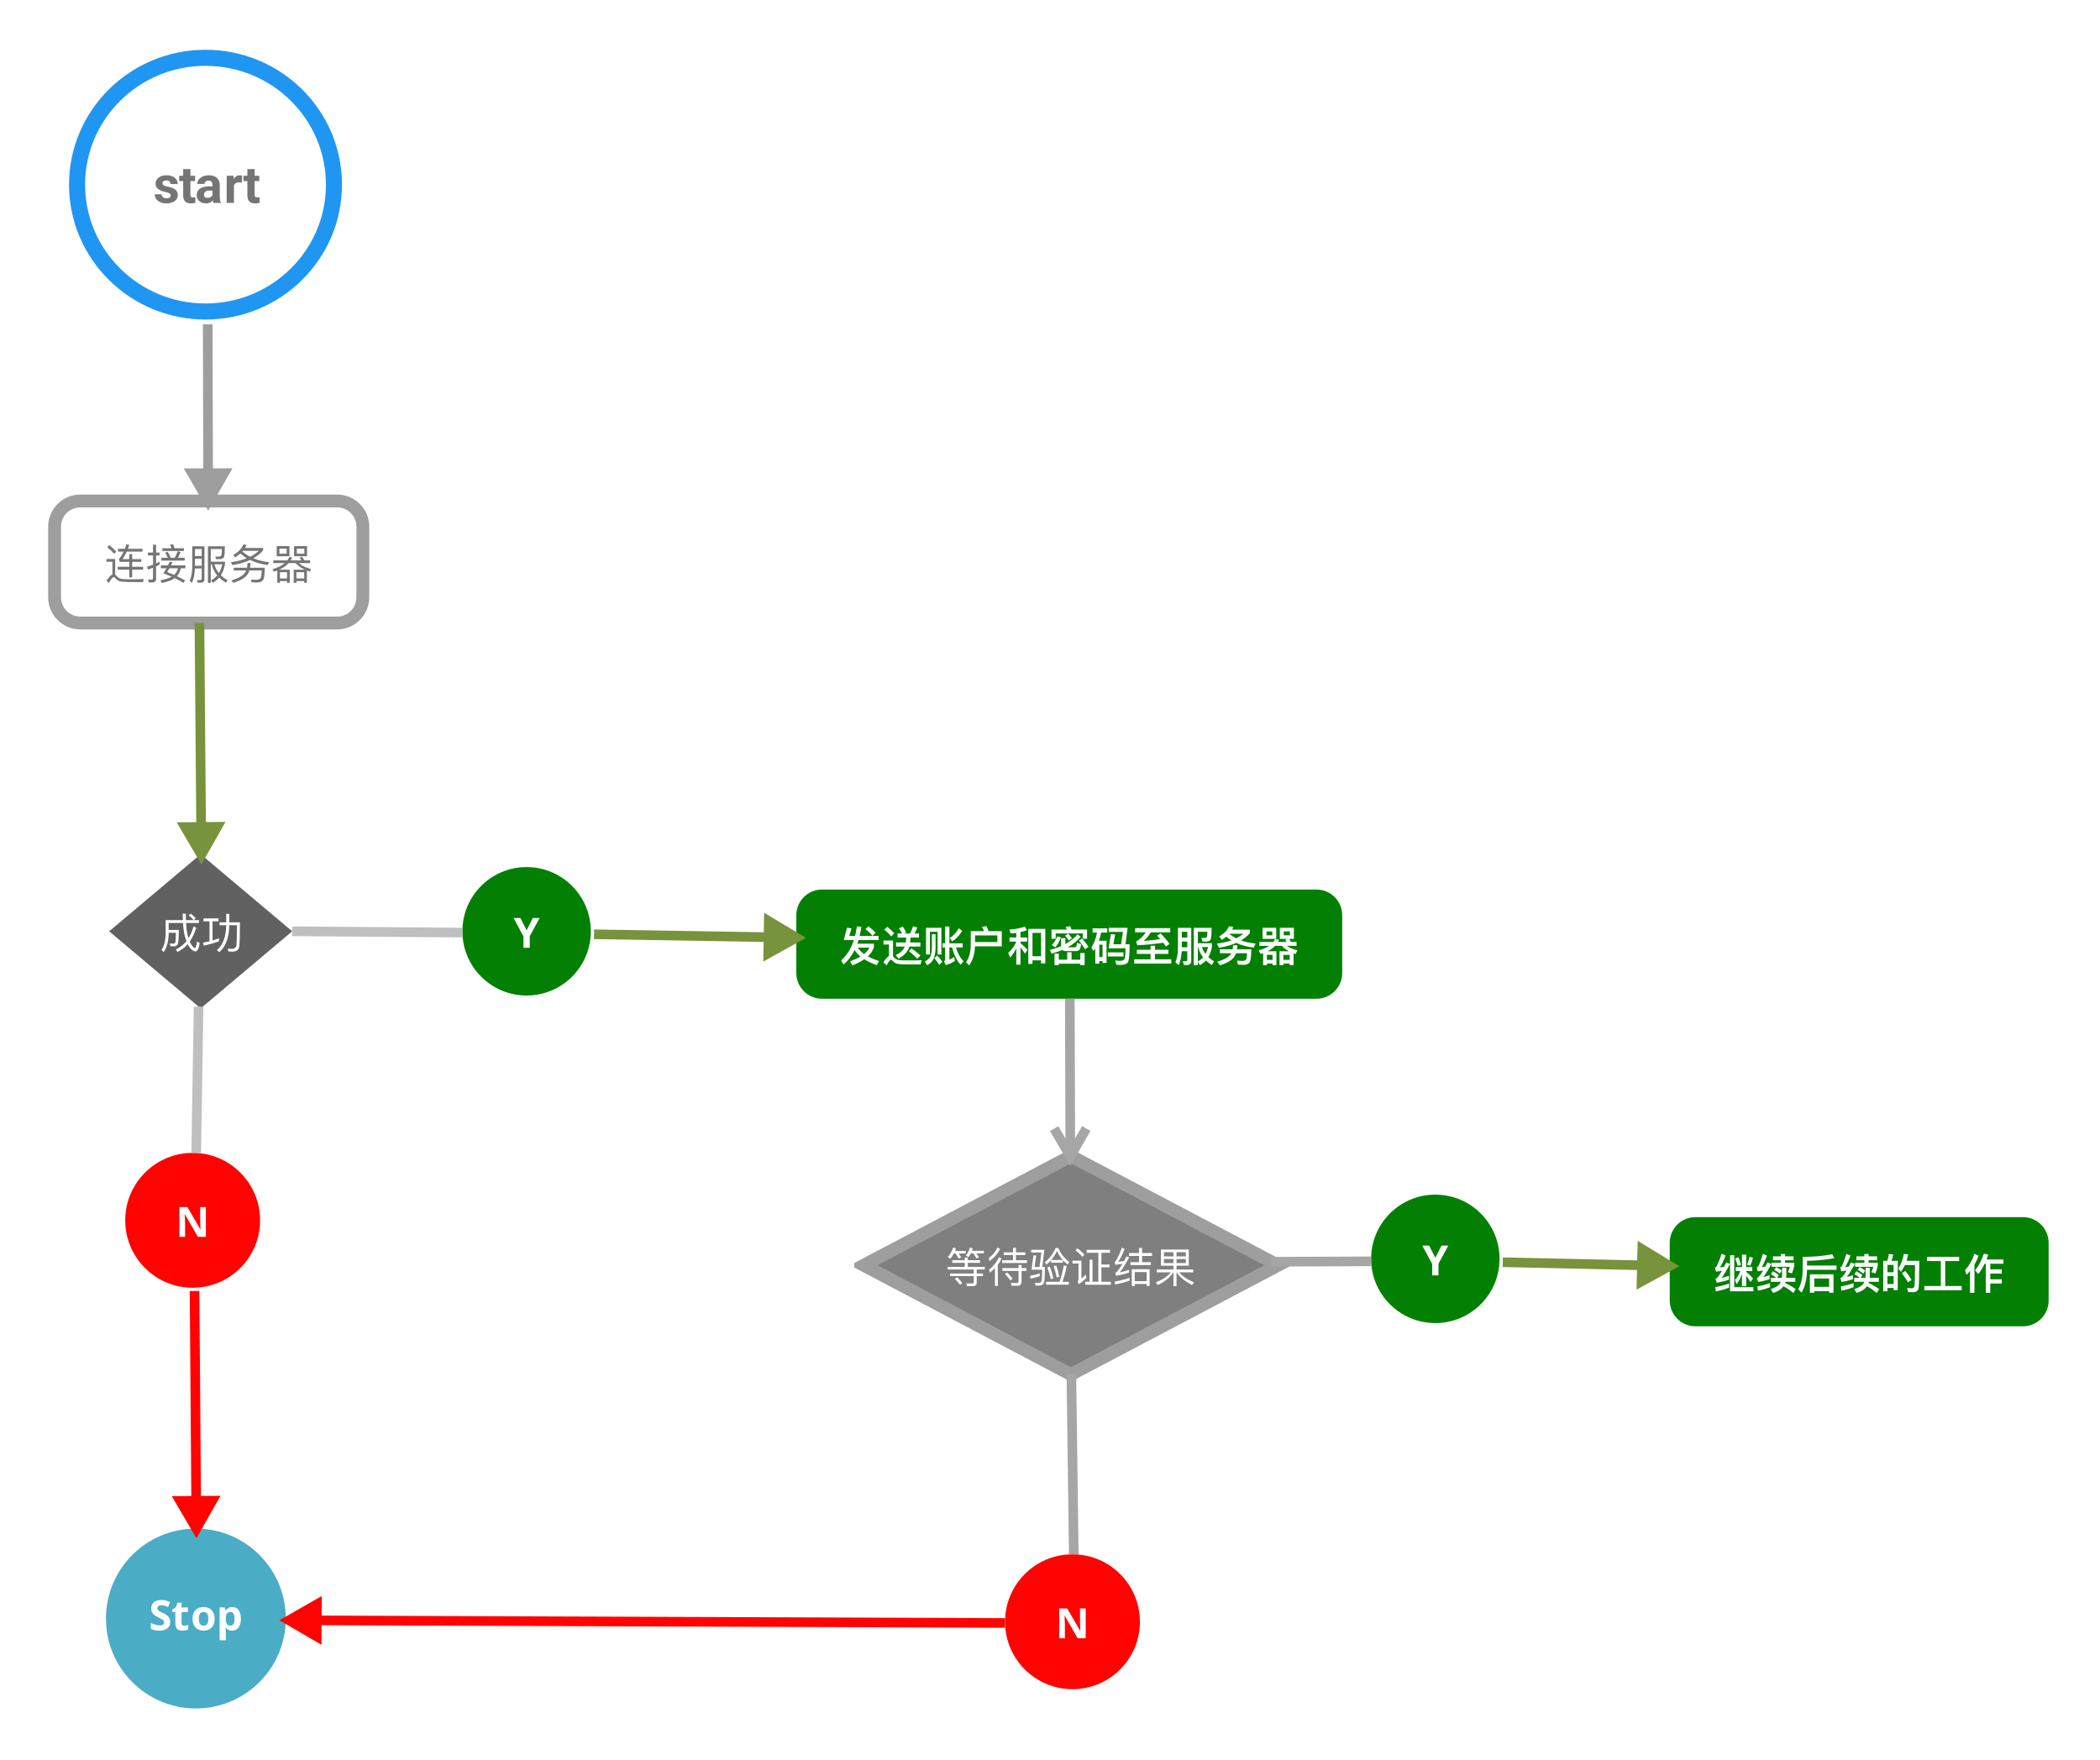 <?xml version="1.0" encoding="UTF-8"?>
<!DOCTYPE svg PUBLIC "-//W3C//DTD SVG 1.1//EN" "http://www.w3.org/Graphics/SVG/1.1/DTD/svg11.dtd">
<svg version="1.2" xmlns="http://www.w3.org/2000/svg" xmlns:xlink="http://www.w3.org/1999/xlink" x="0" y="0" width="654" height="548" viewBox="0 0 654 548">
<style type="text/css"><![CDATA[
text { font:12px Dialog; }
]]></style>
<rect x="-485" y="-485" width="1624" height="1518" style="fill:rgb(255,255,255);stroke:none" />
<clipPath id="clip1"><path d="M20,14 L109,14 L109,102 L20,102 L20,14 Z" /></clipPath>
<path d="M104,57.5 C104,35.685 86.091,18 64,18 C41.909,18 24,35.685 24,57.5 C24,79.315 41.909,97 64,97 C86.091,97 104,79.315 104,57.5 Z M104,57.5" style="fill:none;stroke:rgb(32,150,243);stroke-width:5" clip-path="url(#clip1)" />
<clipPath id="clip2"><path d="M45,46 L84,46 L84,70 L45,70 L45,46 Z" /></clipPath>
<path d="M53.176,60.852 C53.176,60.576 53.039,60.358 52.766,60.199 C52.492,60.04 52.053,59.898 51.449,59.773 C49.439,59.352 48.434,58.497 48.434,57.211 C48.434,56.461 48.745,55.835 49.367,55.332 C49.99,54.829 50.803,54.578 51.809,54.578 C52.882,54.578 53.74,54.831 54.383,55.336 C55.026,55.841 55.348,56.497 55.348,57.305 L53.09,57.305 C53.09,56.982 52.986,56.715 52.777,56.504 C52.569,56.293 52.243,56.188 51.801,56.188 C51.421,56.188 51.126,56.273 50.918,56.445 C50.71,56.617 50.605,56.836 50.605,57.102 C50.605,57.352 50.724,57.553 50.961,57.707 C51.198,57.861 51.598,57.993 52.16,58.105 C52.723,58.217 53.197,58.344 53.582,58.484 C54.775,58.922 55.371,59.68 55.371,60.758 C55.371,61.529 55.04,62.152 54.379,62.629 C53.717,63.105 52.863,63.344 51.816,63.344 C51.108,63.344 50.479,63.217 49.93,62.965 C49.38,62.712 48.949,62.366 48.637,61.926 C48.324,61.486 48.168,61.01 48.168,60.5 L50.309,60.5 C50.329,60.901 50.478,61.208 50.754,61.422 C51.03,61.635 51.4,61.742 51.863,61.742 C52.296,61.742 52.622,61.66 52.844,61.496 C53.065,61.332 53.176,61.117 53.176,60.852 Z M59.301,52.656 L59.301,54.734 L60.746,54.734 L60.746,56.391 L59.301,56.391 L59.301,60.609 C59.301,60.922 59.361,61.146 59.48,61.281 C59.6,61.417 59.829,61.484 60.168,61.484 C60.418,61.484 60.639,61.466 60.832,61.43 L60.832,63.141 C60.389,63.276 59.934,63.344 59.465,63.344 C57.882,63.344 57.074,62.544 57.043,60.945 L57.043,56.391 L55.809,56.391 L55.809,54.734 L57.043,54.734 L57.043,52.656 Z M66.496,63.188 C66.392,62.984 66.316,62.732 66.27,62.43 C65.723,63.039 65.012,63.344 64.137,63.344 C63.309,63.344 62.622,63.104 62.078,62.625 C61.534,62.146 61.262,61.542 61.262,60.812 C61.262,59.917 61.594,59.229 62.258,58.75 C62.922,58.271 63.882,58.029 65.137,58.023 L66.176,58.023 L66.176,57.539 C66.176,57.148 66.076,56.836 65.875,56.602 C65.674,56.367 65.358,56.25 64.926,56.25 C64.546,56.25 64.247,56.341 64.031,56.523 C63.815,56.706 63.707,56.956 63.707,57.273 L61.449,57.273 C61.449,56.784 61.6,56.331 61.902,55.914 C62.204,55.497 62.632,55.171 63.184,54.934 C63.736,54.697 64.355,54.578 65.043,54.578 C66.085,54.578 66.911,54.84 67.523,55.363 C68.135,55.887 68.441,56.622 68.441,57.57 L68.441,61.234 C68.447,62.036 68.559,62.643 68.777,63.055 L68.777,63.188 Z M64.629,61.617 C64.962,61.617 65.27,61.543 65.551,61.395 C65.832,61.246 66.04,61.047 66.176,60.797 L66.176,59.344 L65.332,59.344 C64.202,59.344 63.6,59.734 63.527,60.516 L63.52,60.648 C63.52,60.93 63.618,61.161 63.816,61.344 C64.014,61.526 64.285,61.617 64.629,61.617 Z M75.348,56.852 C75.04,56.81 74.77,56.789 74.535,56.789 C73.681,56.789 73.121,57.078 72.855,57.656 L72.855,63.188 L70.598,63.188 L70.598,54.734 L72.73,54.734 L72.793,55.742 C73.246,54.966 73.874,54.578 74.676,54.578 C74.926,54.578 75.16,54.612 75.379,54.68 Z M79.301,52.656 L79.301,54.734 L80.746,54.734 L80.746,56.391 L79.301,56.391 L79.301,60.609 C79.301,60.922 79.361,61.146 79.48,61.281 C79.6,61.417 79.829,61.484 80.168,61.484 C80.418,61.484 80.639,61.466 80.832,61.43 L80.832,63.141 C80.389,63.276 79.934,63.344 79.465,63.344 C77.882,63.344 77.074,62.544 77.043,60.945 L77.043,56.391 L75.809,56.391 L75.809,54.734 L77.043,54.734 L77.043,52.656 Z M81.137,63.188" style="fill:rgb(117,117,117);stroke:none" clip-path="url(#clip2)" />
<clipPath id="clip3"><path d="M14,153 L117,153 L117,198 L14,198 L14,153 Z" /></clipPath>
<path d="M25,156 C20.582,156 17,159.582 17,164 L17,186 C17,190.418 20.582,194 25,194 L105,194 C109.418,194 113,190.418 113,186 L113,164 C113,159.582 109.418,156 105,156 Z M25,156" style="fill:none;stroke:rgb(158,158,158);stroke-width:4" clip-path="url(#clip3)" />
<clipPath id="clip4"><path d="M30,164 L101,164 L101,187 L30,187 L30,164 Z" /></clipPath>
<path d="M34.014,169.767 L33.378,170.378 C34.3,171.119 35.028,171.808 35.549,172.445 L36.225,171.782 C35.626,171.106 34.885,170.443 34.014,169.767 Z M41.567,181.246 L44.545,181.246 L44.766,180.31 C44.427,180.336 43.934,180.349 43.31,180.362 C42.673,180.375 42.049,180.388 41.438,180.388 C40.437,180.388 39.591,180.375 38.916,180.362 C38.161,180.336 37.576,180.232 37.187,180.05 C36.823,179.881 36.497,179.608 36.186,179.231 C36.082,179.114 35.978,179.01 35.874,178.932 L35.874,174.07 L33.144,174.07 L33.144,174.928 L35.003,174.928 L35.003,178.88 C34.469,179.114 33.858,179.777 33.17,180.869 L33.871,181.506 C34.587,180.31 35.093,179.712 35.406,179.712 C35.562,179.712 35.73,179.816 35.899,180.037 C36.302,180.505 36.757,180.83 37.264,180.986 C37.785,181.129 38.448,181.207 39.28,181.22 C40.098,181.233 40.866,181.246 41.567,181.246 Z M36.771,170.898 L36.771,171.769 L38.486,171.769 C38.058,172.692 37.576,173.472 37.056,174.096 L37.264,174.954 L40.268,174.954 L40.268,176.501 L36.667,176.501 L36.667,177.385 L40.268,177.385 L40.268,179.803 L41.164,179.803 L41.164,177.385 L44.57,177.385 L44.57,176.501 L41.164,176.501 L41.164,174.954 L43.999,174.954 L43.999,174.096 L41.164,174.096 L41.164,172.549 L40.268,172.549 L40.268,174.096 L38.174,174.096 C38.643,173.42 39.084,172.64 39.475,171.769 L44.402,171.769 L44.402,170.898 L39.839,170.898 C39.994,170.508 40.138,170.105 40.281,169.676 L39.383,169.468 C39.228,169.962 39.046,170.443 38.864,170.898 Z M52.228,171.756 L51.46,172.12 C51.734,172.588 51.993,173.108 52.254,173.68 L50.264,173.68 L50.264,174.577 L57.519,174.577 L57.519,173.68 L55.412,173.68 C55.712,173.16 55.985,172.575 56.231,171.925 L55.347,171.613 C55.088,172.341 54.788,173.03 54.424,173.68 L53.151,173.68 C52.865,172.978 52.565,172.341 52.228,171.756 Z M53.944,169.481 L52.968,169.637 C53.125,169.962 53.281,170.326 53.424,170.716 L50.563,170.716 L50.563,171.574 L57.285,171.574 L57.285,170.716 L54.373,170.716 C54.229,170.261 54.087,169.845 53.944,169.481 Z M47.457,181.363 C48.223,181.363 48.613,180.986 48.613,180.232 L48.613,176.384 C48.978,176.215 49.341,176.033 49.705,175.838 L49.705,174.889 C49.341,175.084 48.978,175.266 48.613,175.448 L48.613,172.952 L49.693,172.952 L49.693,172.055 L48.613,172.055 L48.613,169.598 L47.652,169.598 L47.652,172.055 L46.065,172.055 L46.065,172.952 L47.652,172.952 L47.652,175.851 C47.053,176.085 46.442,176.28 45.832,176.436 L46.065,177.372 C46.598,177.203 47.132,177.008 47.652,176.8 L47.652,179.998 C47.652,180.336 47.469,180.505 47.132,180.505 C46.819,180.505 46.481,180.479 46.131,180.453 L46.326,181.363 Z M52.799,174.941 C52.657,175.305 52.5,175.669 52.319,176.059 L50.096,176.059 L50.096,176.969 L51.838,176.969 C51.564,177.463 51.253,177.97 50.902,178.503 C51.812,178.867 52.657,179.218 53.45,179.582 C52.644,180.05 51.473,180.414 49.965,180.687 L50.329,181.532 C52.201,181.168 53.566,180.661 54.424,180.037 C55.465,180.531 56.361,181.012 57.141,181.493 L57.648,180.739 C56.829,180.271 55.972,179.829 55.088,179.413 C55.699,178.75 56.102,177.931 56.297,176.969 L57.727,176.969 L57.727,176.059 L53.268,176.059 C53.424,175.734 53.566,175.396 53.696,175.045 Z M55.412,176.969 C55.204,177.801 54.814,178.477 54.229,179.023 C53.528,178.711 52.799,178.412 52.046,178.126 C52.306,177.762 52.552,177.372 52.786,176.969 Z M60.716,174.005 L62.81,174.005 L62.81,176.176 L60.716,176.176 Z M62.81,173.16 L60.716,173.16 L60.716,170.963 L62.81,170.963 Z M60.703,177.021 L62.81,177.021 L62.81,179.959 C62.81,180.427 62.64,180.661 62.315,180.661 C62.004,180.661 61.679,180.635 61.314,180.609 L61.535,181.441 L62.576,181.441 C63.304,181.441 63.667,181.038 63.667,180.258 L63.667,170.118 L59.871,170.118 L59.871,176.358 C59.859,178.178 59.598,179.686 59.078,180.856 L59.78,181.506 C60.313,180.336 60.625,178.841 60.703,177.021 Z M65.644,175.734 L65.955,175.734 C66.242,177.008 66.8,178.152 67.632,179.166 C67.113,179.79 66.489,180.297 65.747,180.7 L66.242,181.454 C67.021,181.038 67.685,180.505 68.257,179.842 C68.854,180.427 69.557,180.96 70.389,181.441 L70.856,180.648 C70.063,180.193 69.374,179.686 68.789,179.114 C69.387,178.178 69.816,177.034 70.063,175.695 L70.063,174.902 L65.644,174.902 L65.644,170.963 L69.115,170.963 C69.089,171.951 69.036,172.588 68.946,172.874 C68.868,173.069 68.751,173.199 68.594,173.251 C68.438,173.29 68.217,173.316 67.906,173.316 C67.542,173.316 67.256,173.303 67.035,173.303 L67.282,174.109 L68.335,174.109 C69.154,174.109 69.634,173.836 69.79,173.303 C69.947,172.783 70.024,171.717 70.024,170.105 L64.759,170.105 L64.759,181.493 L65.644,181.493 Z M66.761,175.734 L69.231,175.734 C68.997,176.761 68.646,177.658 68.165,178.438 C67.503,177.632 67.035,176.735 66.761,175.734 Z M75.823,169.52 C75.276,170.82 74.211,171.912 72.65,172.809 L73.223,173.563 C73.821,173.199 74.354,172.796 74.848,172.354 C75.471,172.9 76.147,173.394 76.876,173.823 C75.446,174.395 73.795,174.811 71.91,175.071 L72.339,175.955 C74.445,175.63 76.303,175.097 77.889,174.369 C79.502,175.175 81.335,175.695 83.389,175.929 L83.817,175.058 C82.01,174.876 80.372,174.473 78.904,173.849 C80.1,173.173 81.114,172.354 81.945,171.392 L81.945,170.638 L76.277,170.638 C76.46,170.326 76.629,170.001 76.771,169.65 Z M77.877,173.368 C77.006,172.913 76.2,172.367 75.471,171.73 L75.641,171.522 L80.606,171.522 C79.84,172.224 78.93,172.848 77.877,173.368 Z M77.083,175.305 C77.083,175.825 77.032,176.319 76.927,176.787 L72.794,176.787 L72.794,177.632 L76.668,177.632 C76.563,177.892 76.421,178.139 76.264,178.373 C75.589,179.322 74.172,180.115 72.039,180.739 L72.663,181.506 C75.055,180.752 76.576,179.777 77.24,178.607 C77.409,178.295 77.551,177.97 77.656,177.632 L81.504,177.632 C81.465,178.932 81.348,179.738 81.152,180.05 C80.945,180.362 80.464,180.531 79.684,180.544 L78.149,180.479 L78.383,181.324 C78.981,181.35 79.489,181.376 79.905,181.376 C80.827,181.376 81.478,181.155 81.854,180.726 C82.231,180.297 82.426,178.984 82.452,176.787 L77.877,176.787 C77.954,176.319 78.007,175.825 78.007,175.305 Z M86.171,170.053 L86.171,173.212 L90.135,173.212 L90.135,170.053 Z M89.277,172.419 L87.016,172.419 L87.016,170.859 L89.277,170.859 Z M91.578,170.053 L91.578,173.212 L95.621,173.212 L95.621,170.053 Z M94.777,172.419 L92.437,172.419 L92.437,170.859 L94.777,170.859 Z M85.118,174.512 L85.118,175.344 L88.705,175.344 C87.796,176.124 86.521,176.761 84.857,177.255 L85.286,178.022 C85.65,177.905 86.001,177.788 86.353,177.658 L86.353,181.493 L87.172,181.493 L87.172,180.934 L89.395,180.934 L89.395,181.493 L90.227,181.493 L90.227,177.398 L86.964,177.398 C88.186,176.852 89.16,176.176 89.889,175.344 L92.086,175.344 C92.736,176.137 93.698,176.826 94.945,177.398 L91.475,177.398 L91.475,181.493 L92.307,181.493 L92.307,180.934 L94.738,180.934 L94.738,181.493 L95.57,181.493 L95.57,177.671 C95.855,177.775 96.154,177.892 96.479,177.996 L96.856,177.203 C95.18,176.748 93.919,176.124 93.074,175.344 L96.583,175.344 L96.583,174.512 L94.789,174.512 C94.581,174.109 94.348,173.732 94.075,173.368 L93.282,173.628 C93.49,173.888 93.685,174.187 93.867,174.512 L90.512,174.512 C90.695,174.2 90.864,173.888 90.993,173.55 L90.096,173.459 C89.94,173.823 89.745,174.174 89.499,174.512 Z M87.172,180.128 L87.172,178.178 L89.395,178.178 L89.395,180.128 Z M92.307,180.128 L92.307,178.178 L94.738,178.178 L94.738,180.128 Z M97.351,180.18" style="fill:rgb(117,117,117);stroke:none" clip-path="url(#clip4)" />
<clipPath id="clip5"><path d="M33,265 L93,265 L93,316 L33,316 L33,265 Z" /></clipPath>
<path d="M62.5,266 L34,290 L62.5,314 L91,290 Z M62.5,266" style="fill:rgb(97,97,97);stroke:none" clip-path="url(#clip5)" />
<clipPath id="clip6"><path d="M47,279 L79,279 L79,302 L47,302 L47,279 Z" /></clipPath>
<path d="M59.367,284.494 L58.769,285.066 C59.432,285.573 59.952,286.054 60.342,286.522 L57.911,286.522 C57.885,285.898 57.872,285.235 57.872,284.507 L56.91,284.507 C56.91,285.209 56.923,285.872 56.949,286.522 L51.58,286.522 L51.58,290.851 C51.541,292.97 51.112,294.621 50.28,295.817 L50.995,296.454 C51.957,295.05 52.477,293.178 52.529,290.851 L52.529,290.461 L54.778,290.461 C54.752,291.891 54.713,292.827 54.635,293.269 C54.557,293.633 54.375,293.828 54.089,293.841 C53.738,293.841 53.309,293.828 52.802,293.802 L53.088,294.647 C53.504,294.673 53.881,294.699 54.193,294.699 C54.843,294.673 55.246,294.387 55.415,293.828 C55.584,293.191 55.688,291.774 55.714,289.577 L52.529,289.577 L52.529,287.419 L56.988,287.419 C57.092,289.044 57.274,290.409 57.56,291.501 C57.703,292.06 57.872,292.58 58.054,293.061 C57.157,294.192 56.052,295.05 54.752,295.635 L55.272,296.415 C56.494,295.869 57.56,295.076 58.47,294.01 C58.665,294.413 58.886,294.777 59.12,295.089 C59.744,295.869 60.329,296.259 60.875,296.259 C61.46,296.259 61.902,295.388 62.214,293.659 L61.369,293.191 C61.174,294.53 60.953,295.206 60.719,295.219 C60.459,295.219 60.108,294.907 59.679,294.283 C59.471,293.984 59.276,293.62 59.094,293.204 C59.926,292.034 60.602,290.578 61.122,288.862 L60.277,288.498 C59.874,289.889 59.354,291.111 58.704,292.151 C58.613,291.865 58.522,291.566 58.444,291.241 C58.21,290.305 58.041,289.031 57.95,287.419 L61.954,287.419 L61.954,286.522 L60.368,286.522 L60.966,285.924 C60.524,285.443 59.991,284.962 59.367,284.494 Z M65.243,286.886 L65.243,293.113 C64.58,293.269 63.904,293.412 63.228,293.529 L63.462,294.465 C65.152,294.101 66.738,293.659 68.22,293.113 L68.22,292.177 C67.557,292.437 66.881,292.658 66.192,292.853 L66.192,286.886 L68.064,286.886 L68.064,285.989 L63.371,285.989 L63.371,286.886 Z M70.456,284.572 L70.456,287.198 L68.389,287.198 L68.389,288.108 L70.456,288.108 C70.404,291.644 69.442,294.231 67.544,295.843 L68.311,296.506 C70.313,294.725 71.353,291.93 71.418,288.108 L73.797,288.108 C73.771,291.579 73.719,293.659 73.641,294.335 C73.511,295.076 73.017,295.453 72.172,295.453 C71.808,295.453 71.392,295.44 70.911,295.414 L71.132,296.285 C71.691,296.311 72.081,296.337 72.315,296.337 C73.628,296.337 74.369,295.791 74.525,294.725 C74.655,293.763 74.72,291.254 74.72,287.198 L71.418,287.198 L71.418,284.572 Z M75.695,295.154" style="fill:rgb(255,255,255);stroke:none" clip-path="url(#clip6)" />
<clipPath id="clip7"><path d="M143,269 L186,269 L186,312 L143,312 L143,269 Z" /></clipPath>
<path d="M184,290 C184,278.954 175.046,270 164,270 C152.954,270 144,278.954 144,290 C144,301.046 152.954,310 164,310 C175.046,310 184,301.046 184,290 Z M184,290" style="fill:rgb(3,128,3);stroke:none" clip-path="url(#clip7)" />
<clipPath id="clip8"><path d="M157,279 L172,279 L172,302 L157,302 L157,279 Z" /></clipPath>
<path d="M164,289.681 L165.936,285.86 L168.056,285.86 L164.978,291.528 L164.978,295.14 L163.022,295.14 L163.022,291.592 L159.944,285.86 L162.077,285.86 Z M168.056,295.14" style="fill:rgb(255,255,255);stroke:none" clip-path="url(#clip8)" />
<clipPath id="clip9"><path d="M247,276 L420,276 L420,313 L247,313 L247,276 Z" /></clipPath>
<path d="M256,277 C251.582,277 248,280.582 248,285 L248,303 C248,307.418 251.582,311 256,311 L410,311 C414.418,311 418,307.418 418,303 L418,285 C418,280.582 414.418,277 410,277 Z M256,277" style="fill:rgb(3,128,3);stroke:none" clip-path="url(#clip9)" />
<clipPath id="clip10"><path d="M259,283 L408,283 L408,306 L259,306 L259,283 Z" /></clipPath>
<path d="M262.761,292.738 L265.92,292.738 C265.036,295.404 263.723,297.509 261.968,299.069 L262.683,300.331 C264.074,299.199 265.231,297.691 266.154,295.819 C266.57,296.534 267.168,297.211 267.961,297.86 C267.077,298.393 265.998,298.888 264.737,299.342 L265.452,300.616 C266.908,300.044 268.143,299.407 269.157,298.706 C270.21,299.368 271.51,299.979 273.057,300.552 L273.759,299.264 C272.42,298.823 271.263,298.341 270.288,297.808 C271.211,296.951 271.835,296.014 272.147,295 L272.147,293.857 L266.999,293.857 C267.116,293.492 267.233,293.128 267.363,292.738 L273.616,292.738 L273.616,291.451 L267.701,291.451 C267.922,290.568 268.104,289.631 268.26,288.63 L266.869,288.461 C266.726,289.501 266.531,290.503 266.297,291.451 L264.503,291.451 L265.153,289.099 L263.801,288.878 Z M267.142,295.078 L270.769,295.078 C270.418,295.78 269.859,296.456 269.092,297.081 C268.221,296.456 267.571,295.793 267.142,295.078 Z M270.444,288.448 L269.521,289.332 C270.483,290.06 271.211,290.763 271.718,291.425 L272.68,290.451 C272.082,289.774 271.328,289.112 270.444,288.448 Z M276.32,288.604 L275.384,289.488 C276.32,290.242 277.035,290.944 277.529,291.594 L278.504,290.633 C277.906,289.956 277.178,289.28 276.32,288.604 Z M283.717,300.318 L286.694,300.318 L287.019,298.978 C286.668,299.004 286.161,299.03 285.498,299.056 C284.822,299.056 284.172,299.069 283.522,299.069 C282.508,299.069 281.637,299.056 280.883,299.043 C280.116,299.017 279.544,298.914 279.167,298.719 C278.855,298.549 278.556,298.289 278.257,297.951 L278.114,297.808 L278.114,292.868 L275.137,292.868 L275.137,294.116 L276.853,294.116 L276.853,297.678 C276.333,297.964 275.761,298.628 275.111,299.667 L276.112,300.591 C276.762,299.42 277.204,298.849 277.464,298.849 C277.607,298.849 277.763,298.953 277.945,299.173 C278.335,299.615 278.79,299.914 279.31,300.07 C279.856,300.201 280.545,300.279 281.39,300.292 C282.222,300.305 283.002,300.318 283.717,300.318 Z M279.076,293.479 L279.076,294.753 L281.767,294.753 C281.325,295.845 280.389,296.729 278.959,297.418 L279.817,298.523 C281.676,297.496 282.807,296.235 283.21,294.753 L286.629,294.753 L286.629,293.479 L283.444,293.479 C283.496,293.037 283.535,292.517 283.548,291.945 L286.187,291.945 L286.187,290.698 L284.796,290.698 C285.108,290.151 285.394,289.527 285.654,288.852 L284.38,288.396 C284.107,289.203 283.782,289.969 283.418,290.698 L281.546,290.698 L282.222,290.359 C281.884,289.683 281.52,289.06 281.156,288.513 L279.947,289.099 C280.298,289.566 280.636,290.099 280.948,290.698 L279.518,290.698 L279.518,291.945 L282.209,291.945 C282.196,292.504 282.157,293.011 282.092,293.479 Z M283.86,295.312 L283.067,296.209 C283.977,296.872 284.861,297.652 285.693,298.562 L286.642,297.522 C285.81,296.742 284.874,296.001 283.86,295.312 Z M293.181,288.904 L288.384,288.904 L288.384,297.237 L289.606,297.237 L289.606,290.151 L291.998,290.151 L291.998,297.237 L293.181,297.237 Z M290.217,290.918 L290.217,295.182 C290.178,296.261 290.022,297.146 289.736,297.834 C289.424,298.458 288.852,298.991 288.007,299.42 L288.735,300.565 C289.632,300.122 290.282,299.498 290.685,298.68 C291.101,297.808 291.322,296.638 291.361,295.182 L291.361,290.918 Z M291.842,297.535 L290.971,298.38 C291.647,299.121 292.154,299.81 292.518,300.461 L293.493,299.485 C293.038,298.849 292.492,298.198 291.842,297.535 Z M296.522,295.039 C297.12,297.392 298.004,299.186 299.161,300.409 L300.084,299.355 C299.07,298.341 298.264,296.898 297.692,295.039 L299.811,295.039 L299.811,293.74 L295.664,293.74 L295.664,288.513 L294.338,288.513 L294.338,293.74 L293.532,293.74 L293.532,295.039 L294.338,295.039 L294.338,298.784 C294.338,299.017 294.221,299.199 293.987,299.316 L294.546,300.526 C295.612,300.188 296.561,299.771 297.393,299.251 L297.159,298.042 C296.665,298.354 296.171,298.615 295.664,298.823 L295.664,295.039 Z M298.615,289.047 C297.835,290.398 296.886,291.412 295.794,292.089 L296.522,293.128 C297.718,292.427 298.758,291.334 299.655,289.878 Z M310.601,291.282 L310.601,293.349 L303.659,293.349 L303.659,291.282 Z M303.646,294.675 L311.979,294.675 L311.979,289.956 L307.858,289.956 C307.65,289.371 307.455,288.852 307.247,288.383 L305.791,288.617 C306.038,289.034 306.259,289.475 306.467,289.956 L302.32,289.956 L302.32,294.272 C302.307,296.482 301.813,298.289 300.851,299.68 L301.865,300.603 C302.983,298.94 303.568,296.964 303.646,294.675 Z M325.538,289.241 L320.234,289.241 L320.234,300.135 L321.547,300.135 L321.547,299.043 L324.212,299.043 L324.212,299.979 L325.538,299.979 Z M321.547,297.769 L321.547,290.503 L324.212,290.503 L324.212,297.769 Z M314.371,291.932 L314.371,293.193 L316.503,293.193 L316.503,293.258 C315.957,294.532 315.125,295.677 313.994,296.69 L314.579,298.185 C315.346,297.315 315.983,296.365 316.503,295.326 L316.503,300.383 L317.803,300.383 L317.803,294.987 C318.193,295.482 318.661,296.131 319.207,296.938 L320,295.754 C319.259,294.974 318.531,294.272 317.803,293.661 L317.803,293.193 L319.883,293.193 L319.883,291.932 L317.803,291.932 L317.803,290.255 C318.479,290.099 319.155,289.891 319.818,289.657 L319.181,288.539 C317.985,288.995 316.36,289.306 314.332,289.475 L314.774,290.685 C315.346,290.646 315.931,290.581 316.503,290.49 L316.503,291.932 Z M338.538,289.449 L333.676,289.449 C333.559,289.06 333.442,288.721 333.325,288.409 L331.882,288.643 C332.012,288.891 332.142,289.164 332.259,289.449 L327.462,289.449 L327.462,292.323 L328.788,292.323 L328.788,290.672 L337.212,290.672 L337.212,292.323 L338.538,292.323 Z M332.363,296.508 L332.363,298.836 L329.737,298.836 L329.737,296.951 L328.411,296.951 L328.411,300.539 L329.737,300.539 L329.737,300.083 L336.445,300.083 L336.445,300.552 L337.784,300.552 L337.784,296.755 L336.445,296.755 L336.445,298.836 L333.715,298.836 L333.715,296.508 Z M332.675,290.75 L331.687,291.36 C332.181,291.906 332.571,292.401 332.857,292.855 L333.858,292.167 C333.572,291.75 333.182,291.282 332.675,290.75 Z M335.561,290.957 C334.56,292.128 333.299,293.141 331.778,293.974 L331.778,292.141 L330.465,292.141 L330.465,294.61 C329.412,295.078 328.242,295.469 326.968,295.806 L327.501,296.951 C328.697,296.625 329.802,296.248 330.842,295.806 C331.076,296.04 331.427,296.17 331.908,296.17 L334.846,296.17 C335.392,296.17 335.808,296.066 336.068,295.871 C336.354,295.69 336.562,295.065 336.679,294.013 L335.405,293.596 C335.353,294.259 335.262,294.649 335.119,294.779 C335.002,294.909 334.82,294.974 334.586,294.974 L332.532,294.974 C334.131,294.078 335.47,292.985 336.549,291.711 Z M336.991,292.245 L336.016,292.946 C336.809,293.909 337.446,294.779 337.914,295.586 L338.993,294.831 C338.525,294.091 337.849,293.232 336.991,292.245 Z M329.217,291.607 C328.892,292.569 328.333,293.466 327.54,294.298 L328.645,295 C329.399,294.116 329.971,293.076 330.387,291.867 Z M344.609,292.933 L342.243,292.933 C342.529,292.128 342.75,291.282 342.919,290.385 L344.817,290.385 L344.817,289.086 L340.267,289.086 L340.267,290.385 L341.645,290.385 C341.333,292.128 340.748,293.688 339.877,295.078 L340.553,296.183 C340.735,295.91 340.917,295.638 341.099,295.352 L341.099,300.096 L342.347,300.096 L342.347,299.251 L343.361,299.251 L343.361,299.849 L344.609,299.849 Z M342.347,298.016 L342.347,294.155 L343.361,294.155 L343.361,298.016 Z M345.961,290.892 L345.259,295.299 L350.511,295.299 C350.511,297.146 350.407,298.25 350.212,298.641 C350.03,299.017 349.458,299.212 348.496,299.212 C348.275,299.212 347.872,299.173 347.3,299.095 L347.69,300.409 C348.08,300.448 348.444,300.474 348.808,300.474 C350.03,300.474 350.836,300.214 351.226,299.719 C351.603,299.212 351.798,297.315 351.798,294.039 L350.498,294.039 L351.174,288.904 L345.285,288.904 L345.285,290.177 L349.705,290.177 L349.133,294.039 L346.754,294.039 L347.287,290.97 Z M345.012,296.56 L345.012,297.834 L349.874,297.834 L349.874,296.56 Z M353.514,289.021 L353.514,290.32 L356.829,290.32 C355.997,291.581 354.996,292.53 353.826,293.18 L354.19,294.35 C356.946,294.22 359.637,293.948 362.263,293.557 C362.562,293.948 362.835,294.337 363.095,294.727 L364.213,293.935 C363.576,292.998 362.666,291.906 361.47,290.646 L360.365,291.347 C360.703,291.711 361.015,292.062 361.327,292.427 C359.637,292.686 357.921,292.881 356.166,293.011 C356.998,292.284 357.739,291.386 358.415,290.32 L364.434,290.32 L364.434,289.021 Z M354.047,295.754 L354.047,297.042 L358.311,297.042 L358.311,298.732 L353.228,298.732 L353.228,300.057 L364.772,300.057 L364.772,298.732 L359.689,298.732 L359.689,297.042 L363.862,297.042 L363.862,295.754 L359.689,295.754 L359.689,294.493 L358.311,294.493 L358.311,295.754 Z M368.048,293.18 L369.751,293.18 L369.751,294.974 L368.048,294.974 Z M369.751,291.971 L368.048,291.971 L368.048,290.151 L369.751,290.151 Z M368.022,296.196 L369.751,296.196 L369.751,298.667 C369.751,299.121 369.621,299.355 369.361,299.355 C369.049,299.355 368.724,299.329 368.373,299.303 L368.698,300.487 L369.738,300.487 C370.57,300.487 370.986,300.018 370.986,299.108 L370.986,288.93 L366.839,288.93 L366.839,295.378 C366.826,297.094 366.566,298.51 366.046,299.628 L367.073,300.565 C367.606,299.407 367.918,297.951 368.022,296.196 Z M373.053,294.909 L373.157,294.909 C373.43,296.092 373.937,297.159 374.665,298.107 C374.21,298.615 373.677,299.043 373.053,299.407 Z M373.053,299.511 L373.703,300.526 C374.405,300.148 375.029,299.667 375.549,299.095 C376.069,299.602 376.693,300.07 377.421,300.513 L378.084,299.355 C377.421,298.966 376.836,298.523 376.316,298.029 C376.836,297.146 377.213,296.079 377.434,294.844 L377.434,293.714 L373.053,293.714 L373.053,290.151 L376.017,290.151 C375.991,290.97 375.939,291.477 375.874,291.685 C375.796,291.867 375.705,291.971 375.575,292.01 C375.458,292.036 375.263,292.062 374.99,292.062 C374.639,292.062 374.353,292.049 374.145,292.049 L374.509,293.206 L375.601,293.206 C376.433,293.206 376.94,292.92 377.096,292.375 C377.252,291.802 377.343,290.646 377.343,288.93 L371.779,288.93 L371.779,300.539 L373.053,300.539 Z M374.314,294.909 L376.238,294.909 C376.043,295.703 375.77,296.417 375.419,297.042 C374.925,296.404 374.561,295.69 374.314,294.909 Z M382.738,288.435 C382.218,289.683 381.204,290.737 379.696,291.594 L380.515,292.673 C381.009,292.362 381.477,292.036 381.906,291.685 C382.4,292.089 382.933,292.466 383.505,292.816 C382.179,293.284 380.671,293.635 378.981,293.844 L379.605,295.117 C381.659,294.805 383.453,294.298 385,293.609 C386.612,294.363 388.419,294.844 390.434,295.078 L391.045,293.818 C389.381,293.661 387.86,293.336 386.495,292.842 C387.561,292.219 388.471,291.464 389.238,290.581 L389.238,289.488 L383.713,289.488 C383.856,289.228 383.986,288.943 384.116,288.643 Z M384.987,292.193 C384.207,291.802 383.479,291.334 382.803,290.789 L382.829,290.763 L387.223,290.763 C386.56,291.308 385.819,291.776 384.987,292.193 Z M383.999,294.35 C383.986,294.792 383.947,295.208 383.869,295.612 L379.891,295.612 L379.891,296.833 L383.453,296.833 C383.375,296.964 383.297,297.107 383.206,297.25 C382.569,298.12 381.191,298.862 379.085,299.472 L379.982,300.578 C382.4,299.797 383.921,298.836 384.545,297.678 C384.701,297.418 384.831,297.133 384.935,296.833 L388.341,296.833 C388.315,297.912 388.211,298.576 388.042,298.836 C387.886,299.082 387.509,299.212 386.898,299.225 C386.456,299.212 385.897,299.186 385.208,299.147 L385.546,300.37 C386.196,300.422 386.742,300.448 387.197,300.448 C388.107,300.448 388.744,300.214 389.108,299.758 C389.472,299.303 389.667,297.925 389.693,295.612 L385.247,295.612 C385.299,295.221 385.338,294.792 385.338,294.35 Z M393.203,288.904 L393.203,292.362 L397.454,292.362 L397.454,288.904 Z M396.232,291.243 L394.425,291.243 L394.425,290.047 L396.232,290.047 Z M398.572,288.904 L398.572,292.362 L401.12,292.362 L400.249,292.647 C400.405,292.855 400.548,293.076 400.704,293.323 L397.987,293.323 C398.117,293.089 398.234,292.842 398.338,292.595 L397.051,292.453 C396.921,292.738 396.752,293.037 396.544,293.323 L392.215,293.323 L392.215,294.519 L395.283,294.519 C394.451,295.091 393.359,295.573 391.981,295.962 L392.605,297.081 C392.865,297.003 393.112,296.911 393.372,296.82 L393.372,300.539 L394.555,300.539 L394.555,300.044 L396.31,300.044 L396.31,300.539 L397.506,300.539 L397.506,296.222 L394.776,296.222 C395.712,295.754 396.492,295.182 397.116,294.519 L399.196,294.519 C399.742,295.143 400.483,295.716 401.445,296.222 L398.481,296.222 L398.481,300.539 L399.677,300.539 L399.677,300.044 L401.653,300.044 L401.653,300.539 L402.849,300.539 L402.849,296.859 C403.031,296.938 403.252,297.016 403.486,297.094 L404.032,295.936 C402.615,295.573 401.51,295.104 400.717,294.519 L403.785,294.519 L403.785,293.323 L402.03,293.323 C401.861,292.985 401.666,292.673 401.458,292.362 L402.953,292.362 L402.953,288.904 Z M401.731,291.243 L399.794,291.243 L399.794,290.047 L401.731,290.047 Z M394.555,298.901 L394.555,297.341 L396.31,297.341 L396.31,298.901 Z M399.677,298.901 L399.677,297.341 L401.653,297.341 L401.653,298.901 Z M404.5,299.173" style="fill:rgb(255,255,255);stroke:none" clip-path="url(#clip10)" />
<clipPath id="clip11"><path d="M38,358 L83,358 L83,403 L38,403 L38,358 Z" /></clipPath>
<path d="M81,380 C81,368.402 71.598,359 60,359 C48.402,359 39,368.402 39,380 C39,391.598 48.402,401 60,401 C71.598,401 81,391.598 81,380 Z M81,380" style="fill:rgb(255,3,3);stroke:none" clip-path="url(#clip11)" />
<clipPath id="clip12"><path d="M52,369 L69,369 L69,392 L52,392 L52,369 Z" /></clipPath>
<path d="M64.116,385.14 L61.615,385.14 L57.578,378.12 L57.521,378.12 C57.602,379.36 57.642,380.244 57.642,380.773 L57.642,385.14 L55.884,385.14 L55.884,375.86 L58.365,375.86 L62.396,382.811 L62.441,382.811 C62.377,381.604 62.345,380.752 62.345,380.252 L62.345,375.86 L64.116,375.86 Z M65.284,385.14" style="fill:rgb(255,255,255);stroke:none" clip-path="url(#clip12)" />
<clipPath id="clip13"><path d="M32,475 L91,475 L91,534 L32,534 L32,475 Z" /></clipPath>
<path d="M89,504 C89,488.536 76.464,476 61,476 C45.536,476 33,488.536 33,504 C33,519.464 45.536,532 61,532 C76.464,532 89,519.464 89,504 Z M89,504" style="fill:rgb(75,172,198);stroke:none" clip-path="url(#clip13)" />
<clipPath id="clip14"><path d="M44,493 L79,493 L79,516 L44,516 L44,493 Z" /></clipPath>
<path d="M53.026,505.068 C53.026,505.906 52.725,506.566 52.122,507.049 C51.519,507.531 50.68,507.772 49.605,507.772 C48.615,507.772 47.739,507.586 46.977,507.214 L46.977,505.385 C47.603,505.665 48.133,505.862 48.567,505.976 C49.001,506.09 49.398,506.147 49.757,506.147 C50.189,506.147 50.52,506.065 50.751,505.9 C50.981,505.735 51.097,505.489 51.097,505.163 C51.097,504.981 51.046,504.819 50.944,504.678 C50.843,504.536 50.694,504.4 50.497,504.268 C50.3,504.137 49.899,503.928 49.294,503.64 C48.727,503.373 48.302,503.117 48.018,502.872 C47.735,502.626 47.508,502.341 47.339,502.015 C47.17,501.689 47.085,501.308 47.085,500.872 C47.085,500.051 47.363,499.406 47.92,498.936 C48.476,498.467 49.245,498.232 50.227,498.232 C50.709,498.232 51.17,498.289 51.608,498.403 C52.046,498.517 52.504,498.678 52.982,498.885 L52.347,500.415 C51.852,500.212 51.443,500.07 51.119,499.99 C50.795,499.91 50.477,499.869 50.164,499.869 C49.791,499.869 49.506,499.956 49.307,500.13 C49.108,500.303 49.008,500.53 49.008,500.809 C49.008,500.982 49.049,501.134 49.129,501.263 C49.209,501.392 49.337,501.517 49.513,501.637 C49.689,501.758 50.104,501.975 50.76,502.288 C51.628,502.703 52.222,503.118 52.544,503.535 C52.866,503.952 53.026,504.463 53.026,505.068 Z M57.386,506.23 C57.724,506.23 58.131,506.156 58.604,506.008 L58.604,507.448 C58.122,507.664 57.53,507.772 56.827,507.772 C56.053,507.772 55.489,507.577 55.135,507.185 C54.782,506.794 54.605,506.206 54.605,505.424 L54.605,502.002 L53.679,502.002 L53.679,501.183 L54.745,500.536 L55.304,499.038 L56.542,499.038 L56.542,500.549 L58.528,500.549 L58.528,502.002 L56.542,502.002 L56.542,505.424 C56.542,505.699 56.619,505.902 56.773,506.033 C56.928,506.164 57.132,506.23 57.386,506.23 Z M61.938,504.084 C61.938,504.787 62.054,505.318 62.284,505.677 C62.515,506.037 62.891,506.217 63.411,506.217 C63.927,506.217 64.299,506.038 64.525,505.681 C64.752,505.323 64.865,504.791 64.865,504.084 C64.865,503.382 64.75,502.855 64.522,502.504 C64.293,502.152 63.919,501.977 63.398,501.977 C62.882,501.977 62.51,502.151 62.281,502.5 C62.053,502.85 61.938,503.378 61.938,504.084 Z M66.845,504.084 C66.845,505.24 66.541,506.143 65.931,506.795 C65.322,507.446 64.473,507.772 63.386,507.772 C62.704,507.772 62.104,507.623 61.583,507.325 C61.062,507.026 60.663,506.598 60.383,506.039 C60.104,505.481 59.964,504.829 59.964,504.084 C59.964,502.925 60.267,502.023 60.872,501.38 C61.477,500.737 62.328,500.415 63.424,500.415 C64.105,500.415 64.706,500.563 65.227,500.86 C65.747,501.156 66.147,501.581 66.426,502.135 C66.706,502.69 66.845,503.339 66.845,504.084 Z M72.293,507.772 C71.46,507.772 70.806,507.47 70.332,506.865 L70.23,506.865 C70.298,507.457 70.332,507.8 70.332,507.893 L70.332,510.768 L68.396,510.768 L68.396,500.549 L69.97,500.549 L70.243,501.469 L70.332,501.469 C70.785,500.767 71.456,500.415 72.344,500.415 C73.182,500.415 73.838,500.739 74.312,501.386 C74.786,502.034 75.023,502.933 75.023,504.084 C75.023,504.842 74.912,505.5 74.69,506.058 C74.468,506.617 74.151,507.042 73.741,507.334 C73.33,507.626 72.848,507.772 72.293,507.772 Z M71.722,501.964 C71.244,501.964 70.895,502.111 70.675,502.405 C70.455,502.699 70.34,503.185 70.332,503.862 L70.332,504.072 C70.332,504.833 70.445,505.379 70.672,505.709 C70.898,506.039 71.257,506.204 71.748,506.204 C72.615,506.204 73.049,505.489 73.049,504.059 C73.049,503.361 72.942,502.837 72.728,502.488 C72.515,502.139 72.179,501.964 71.722,501.964 Z M75.607,507.645" style="fill:rgb(255,255,255);stroke:none" clip-path="url(#clip14)" />
<clipPath id="clip15"><path d="M266,357 L402,357 L402,432 L266,432 L266,357 Z" /></clipPath>
<path d="M333.5,360 L269,394 L333.5,428 L398,394 Z M333.5,360" style="fill:rgb(127,127,127);stroke:none" clip-path="url(#clip15)" />
<clipPath id="clip16"><path d="M266,357 L402,357 L402,432 L266,432 L266,357 Z" /></clipPath>
<path d="M333.5,360 L269,394 L333.5,428 L398,394 Z M333.5,360" style="fill:none;stroke:rgb(158,158,158);stroke-width:4" clip-path="url(#clip16)" />
<clipPath id="clip17"><path d="M292,383 L376,383 L376,406 L292,406 L292,383 Z" /></clipPath>
<path d="M296.58,392.413 L296.58,393.232 L300.454,393.232 L300.454,394.493 L295.137,394.493 L295.137,395.312 L303.249,395.312 L303.249,396.56 L295.904,396.56 L295.904,397.379 L303.249,397.379 L303.249,399.199 C303.249,399.512 303.067,399.68 302.703,399.68 C302.157,399.68 301.572,399.654 300.948,399.615 L301.143,400.499 L303.028,400.499 C303.795,400.499 304.185,400.135 304.185,399.421 L304.185,397.379 L306.135,397.379 L306.135,396.56 L304.185,396.56 L304.185,395.312 L306.694,395.312 L306.694,394.493 L301.39,394.493 L301.39,393.232 L305.212,393.232 L305.212,392.413 L301.39,392.413 L301.39,391.594 L300.454,391.594 L300.454,392.413 Z M298.101,397.743 L297.347,398.211 C298.023,398.887 298.569,399.499 298.972,400.057 L299.7,399.551 C299.336,399.03 298.803,398.419 298.101,397.743 Z M297.048,390.32 L297.568,390.32 C297.932,390.827 298.257,391.348 298.517,391.893 L299.362,391.581 C299.154,391.191 298.881,390.775 298.543,390.32 L300.74,390.32 L300.74,389.527 L297.412,389.527 C297.516,389.267 297.607,388.995 297.711,388.708 L296.827,388.513 C296.476,389.579 295.917,390.568 295.163,391.465 L295.969,391.971 C296.372,391.478 296.736,390.918 297.048,390.32 Z M302.326,390.281 L303.093,390.281 C303.483,390.788 303.808,391.309 304.081,391.854 L304.887,391.555 C304.692,391.165 304.419,390.736 304.068,390.281 L306.421,390.281 L306.421,389.488 L302.677,389.488 C302.768,389.228 302.859,388.956 302.937,388.682 L302.053,388.5 C301.793,389.41 301.39,390.229 300.818,390.983 L301.598,391.478 C301.858,391.113 302.105,390.723 302.326,390.281 Z M310.633,388.5 C310.061,389.736 309.164,390.827 307.916,391.789 L308.189,392.686 C309.697,391.581 310.776,390.307 311.452,388.878 Z M311.114,391.49 C310.464,392.947 309.437,394.246 308.033,395.378 L308.306,396.275 C308.865,395.845 309.385,395.391 309.853,394.896 L309.853,400.434 L310.75,400.434 L310.75,393.857 C311.218,393.232 311.608,392.569 311.92,391.867 Z M315.495,388.552 L315.495,389.969 L312.596,389.969 L312.596,390.814 L315.495,390.814 L315.495,392.439 L312.102,392.439 L312.102,393.297 L319.85,393.297 L319.85,392.439 L316.392,392.439 L316.392,390.814 L319.317,390.814 L319.317,389.969 L316.392,389.969 L316.392,388.552 Z M312.167,394.883 L312.167,395.754 L317.211,395.754 L317.211,398.861 C317.211,399.303 316.99,399.538 316.561,399.538 C316.015,399.538 315.43,399.512 314.832,399.473 L315.04,400.37 L316.886,400.37 C317.718,400.37 318.147,399.94 318.147,399.095 L318.147,395.754 L319.668,395.754 L319.668,394.883 L318.147,394.883 L318.147,393.921 L317.211,393.921 L317.211,394.883 Z M313.701,396.262 L312.973,396.716 C313.675,397.444 314.234,398.12 314.65,398.719 L315.378,398.198 C314.988,397.652 314.429,397.003 313.701,396.262 Z M327.351,392.4 L327.351,393.206 L331.004,393.206 L331.004,392.4 C331.446,392.882 331.94,393.336 332.499,393.766 L333.006,392.986 C331.394,391.737 330.25,390.294 329.6,388.63 L328.742,388.63 C327.962,390.438 326.831,391.906 325.375,393.038 L325.869,393.792 C326.389,393.388 326.883,392.921 327.351,392.4 Z M330.965,392.348 L327.39,392.348 C328.066,391.568 328.651,390.633 329.171,389.54 C329.613,390.555 330.211,391.49 330.965,392.348 Z M325.752,399.147 L325.752,400.044 L332.85,400.044 L332.85,399.147 L330.887,399.147 C331.407,397.717 331.836,396.079 332.2,394.233 L331.303,394.012 C330.913,396.053 330.471,397.77 329.977,399.147 Z M326.948,394.389 L326.142,394.663 C326.597,395.832 326.974,397.042 327.26,398.315 L328.066,398.12 C327.728,396.716 327.364,395.469 326.948,394.389 Z M328.95,394.012 L328.144,394.259 C328.534,395.378 328.846,396.547 329.08,397.757 L329.899,397.561 C329.613,396.223 329.301,395.039 328.95,394.012 Z M324.296,390.034 L323.724,394.533 L322.19,394.533 L322.71,390.957 L321.852,390.905 L321.241,395.365 L324.556,395.365 C324.556,397.34 324.478,398.523 324.348,398.939 C324.218,399.329 323.841,399.538 323.217,399.538 C323.035,399.538 322.71,399.512 322.255,399.46 L322.502,400.292 C322.814,400.318 323.126,400.331 323.425,400.331 C324.244,400.331 324.777,400.096 325.037,399.654 C325.284,399.199 325.414,397.496 325.414,394.533 L324.608,394.533 L325.232,389.176 L321.15,389.176 L321.15,390.034 Z M323.815,396.521 C322.957,396.833 321.943,397.081 320.799,397.275 L320.916,398.159 C321.995,397.952 322.957,397.691 323.815,397.366 Z M342.054,390.112 L342.054,399.134 L340.234,399.134 L340.234,392.258 L339.324,392.258 L339.324,399.134 L337.998,399.134 L337.998,400.057 L345.954,400.057 L345.954,399.134 L343.003,399.134 L343.003,394.637 L345.512,394.637 L345.512,393.766 L343.003,393.766 L343.003,390.112 L345.694,390.112 L345.694,389.189 L338.401,389.189 L338.401,390.112 Z M335.58,388.708 L334.93,389.319 C335.84,390.034 336.555,390.71 337.088,391.361 L337.725,390.71 C337.14,390.047 336.425,389.384 335.58,388.708 Z M333.994,392.556 L333.994,393.453 L335.879,393.453 L335.879,398.51 C335.879,398.719 335.788,398.9 335.606,399.056 L335.97,399.901 C336.815,399.316 337.608,398.654 338.362,397.926 L338.115,396.924 C337.634,397.392 337.192,397.809 336.776,398.172 L336.776,392.556 Z M351.778,397.9 C350.452,398.38 348.918,398.771 347.15,399.056 L347.267,399.966 C348.957,399.654 350.452,399.264 351.778,398.784 Z M349.373,388.539 C348.853,390.086 348.229,391.452 347.501,392.647 C347.384,392.816 347.254,392.934 347.111,392.999 L347.345,393.857 C348.099,393.753 348.84,393.648 349.581,393.531 C348.853,394.753 348.242,395.611 347.748,396.118 C347.631,396.223 347.488,396.314 347.319,396.391 L347.566,397.236 C348.866,397.068 350.218,396.742 351.622,396.262 L351.622,395.43 C350.66,395.754 349.685,396.014 348.697,396.21 C349.49,395.273 350.478,393.714 351.661,391.516 L350.842,391.217 C350.582,391.711 350.322,392.193 350.075,392.66 C349.451,392.764 348.84,392.855 348.229,392.934 C348.905,391.919 349.581,390.568 350.244,388.878 Z M351.622,390.19 L351.622,391.1 L354.729,391.1 L354.729,393.025 L352.051,393.025 L352.051,393.934 L358.395,393.934 L358.395,393.025 L355.678,393.025 L355.678,391.1 L358.772,391.1 L358.772,390.19 L355.678,390.19 L355.678,388.617 L354.729,388.617 L354.729,390.19 Z M358.018,395.234 L352.467,395.234 L352.467,400.46 L353.39,400.46 L353.39,399.836 L357.108,399.836 L357.108,400.46 L358.018,400.46 Z M353.39,398.952 L353.39,396.118 L357.108,396.118 L357.108,398.952 Z M361.554,389.098 L361.554,394.129 L365.441,394.129 L365.441,395.312 L360.267,395.312 L360.267,396.197 L364.596,396.197 C363.647,397.444 362.113,398.471 359.994,399.277 L360.527,400.135 C362.789,399.108 364.401,397.796 365.389,396.197 L365.441,396.197 L365.441,400.486 L366.403,400.486 L366.403,396.197 L366.468,396.197 C367.378,397.652 368.964,398.965 371.226,400.148 L371.863,399.329 C369.705,398.419 368.158,397.366 367.235,396.197 L371.577,396.197 L371.577,395.312 L366.403,395.312 L366.403,394.129 L370.225,394.129 L370.225,389.098 Z M369.302,393.31 L366.403,393.31 L366.403,392.049 L369.302,392.049 Z M365.441,393.31 L362.49,393.31 L362.49,392.049 L365.441,392.049 Z M362.49,391.23 L362.49,389.93 L365.441,389.93 L365.441,391.23 Z M366.403,389.93 L369.302,389.93 L369.302,391.23 L366.403,391.23 Z M372.422,399.199" style="fill:rgb(255,255,255);stroke:none" clip-path="url(#clip17)" />
<clipPath id="clip18"><path d="M312,483 L357,483 L357,528 L312,528 L312,483 Z" /></clipPath>
<path d="M355,505 C355,493.402 345.598,484 334,484 C322.402,484 313,493.402 313,505 C313,516.598 322.402,526 334,526 C345.598,526 355,516.598 355,505 Z M355,505" style="fill:rgb(255,3,3);stroke:none" clip-path="url(#clip18)" />
<clipPath id="clip19"><path d="M326,494 L343,494 L343,517 L326,517 L326,494 Z" /></clipPath>
<path d="M338.116,510.14 L335.615,510.14 L331.578,503.12 L331.521,503.12 C331.602,504.36 331.642,505.244 331.642,505.773 L331.642,510.14 L329.884,510.14 L329.884,500.86 L332.365,500.86 L336.396,507.811 L336.441,507.811 C336.377,506.604 336.345,505.752 336.345,505.252 L336.345,500.86 L338.116,500.86 Z M339.284,510.14" style="fill:rgb(255,255,255);stroke:none" clip-path="url(#clip19)" />
<clipPath id="clip20"><path d="M426,371 L469,371 L469,414 L426,414 L426,371 Z" /></clipPath>
<path d="M467,392 C467,380.954 458.046,372 447,372 C435.954,372 427,380.954 427,392 C427,403.046 435.954,412 447,412 C458.046,412 467,403.046 467,392 Z M467,392" style="fill:rgb(3,128,3);stroke:none" clip-path="url(#clip20)" />
<clipPath id="clip21"><path d="M440,381 L455,381 L455,404 L440,404 L440,381 Z" /></clipPath>
<path d="M447,391.681 L448.936,387.86 L451.056,387.86 L447.978,393.528 L447.978,397.14 L446.022,397.14 L446.022,393.592 L442.944,387.86 L445.077,387.86 Z M451.056,397.14" style="fill:rgb(255,255,255);stroke:none" clip-path="url(#clip21)" />
<clipPath id="clip22"><path d="M519,378 L640,378 L640,415 L519,415 L519,378 Z" /></clipPath>
<path d="M528,379 C523.582,379 520,382.582 520,387 L520,405 C520,409.418 523.582,413 528,413 L630,413 C634.418,413 638,409.418 638,405 L638,387 C638,382.582 634.418,379 630,379 Z M528,379" style="fill:rgb(3,128,3);stroke:none" clip-path="url(#clip22)" />
<clipPath id="clip23"><path d="M531,385 L628,385 L628,408 L531,408 L531,385 Z" /></clipPath>
<path d="M540.565,394.563 L540.565,395.798 L541.995,395.798 C541.631,396.825 541.073,397.748 540.318,398.567 L540.839,399.893 C541.553,398.931 542.113,397.839 542.503,396.63 L542.503,400.491 L543.815,400.491 L543.815,397.241 C544.206,397.761 544.673,398.424 545.193,399.23 L545.948,398.086 C545.233,397.332 544.518,396.643 543.815,396.032 L543.815,395.798 L545.714,395.798 L545.714,394.563 L543.815,394.563 L543.815,390.676 L542.503,390.676 L542.503,394.563 Z M538.797,390.871 L538.797,402.09 L546.039,402.09 L546.039,400.816 L540.098,400.816 L540.098,390.871 Z M544.855,391.352 C544.647,392.34 544.388,393.159 544.089,393.809 L545.077,394.16 C545.414,393.432 545.701,392.6 545.922,391.651 Z M541.423,391.495 L540.384,391.846 C540.695,392.587 540.969,393.354 541.177,394.16 L542.177,393.913 C541.943,393.003 541.697,392.197 541.423,391.495 Z M538.485,399.685 C537.25,400.153 535.82,400.517 534.182,400.803 L534.365,402.129 C535.898,401.83 537.276,401.44 538.485,400.959 Z M536.133,390.429 C535.716,391.82 535.223,393.094 534.651,394.251 C534.482,394.485 534.299,394.654 534.091,394.745 L534.417,395.98 C535.053,395.889 535.664,395.798 536.25,395.72 C535.677,396.734 535.209,397.436 534.845,397.826 C534.69,397.982 534.495,398.112 534.247,398.216 L534.612,399.412 C535.807,399.256 537.094,398.957 538.447,398.489 L538.447,397.28 C537.68,397.54 536.926,397.761 536.172,397.943 C536.874,397.007 537.732,395.551 538.759,393.575 L537.589,393.133 C537.341,393.614 537.108,394.069 536.9,394.498 C536.484,394.563 536.068,394.615 535.651,394.667 C536.25,393.692 536.834,392.444 537.406,390.923 Z M551.251,399.542 C550.134,399.984 548.807,400.322 547.299,400.582 L547.469,401.908 C548.872,401.635 550.134,401.271 551.251,400.816 Z M549.016,390.455 C548.625,391.807 548.183,393.042 547.664,394.16 C547.495,394.407 547.312,394.576 547.104,394.654 L547.43,395.889 C548.001,395.798 548.561,395.707 549.107,395.629 C548.561,396.552 548.119,397.202 547.768,397.566 C547.599,397.735 547.391,397.865 547.156,397.956 L547.508,399.178 C548.625,399.035 549.822,398.749 551.095,398.32 L551.095,397.098 C550.432,397.332 549.782,397.527 549.146,397.67 C549.822,396.799 550.667,395.434 551.681,393.588 L550.432,393.12 L549.77,394.42 L548.651,394.576 C549.211,393.64 549.756,392.431 550.302,390.975 Z M552.148,391.209 L552.148,392.431 L554.605,392.431 L554.605,393.224 L551.733,393.224 L551.733,394.472 L557.427,394.472 C557.245,395.096 557.036,395.655 556.789,396.149 L558.089,396.526 C558.375,395.707 558.622,394.888 558.805,394.069 L558.805,393.224 L555.932,393.224 L555.932,392.431 L558.57,392.431 L558.57,391.209 L555.932,391.209 L555.932,390.481 L554.605,390.481 L554.605,391.209 Z M551.459,397.904 L551.459,399.152 L554.593,399.152 C554.489,399.399 554.359,399.633 554.203,399.854 C553.734,400.478 552.812,400.998 551.459,401.414 L552.214,402.61 C553.617,402.168 554.631,401.544 555.255,400.738 L555.398,400.517 C556.438,401.05 557.453,401.752 558.466,402.623 L559.234,401.44 C558.219,400.686 557.102,400.049 555.893,399.503 L556.01,399.152 L559.117,399.152 L559.117,397.904 L556.256,397.904 C556.282,397.696 556.296,397.475 556.308,397.241 L556.308,394.758 L554.995,394.758 L554.995,397.241 C554.983,397.462 554.957,397.683 554.931,397.904 L553.462,397.904 L553.995,397.072 C553.436,396.591 552.812,396.188 552.122,395.863 L551.499,396.786 C552.07,397.072 552.63,397.436 553.176,397.904 Z M553.136,394.537 L552.539,395.421 C553.124,395.707 553.695,396.097 554.268,396.604 L554.891,395.655 C554.359,395.213 553.773,394.849 553.136,394.537 Z M562.756,395.395 L571.948,395.395 L571.948,394.069 L562.756,394.069 L562.756,392.613 C565.902,392.535 568.737,392.262 571.259,391.794 L570.595,390.572 C567.917,391.092 564.849,391.365 561.417,391.391 L561.417,395.486 C561.353,398.034 560.885,400.023 560.026,401.453 L561.041,402.519 C562.107,400.777 562.678,398.424 562.756,395.486 Z M570.999,396.812 L563.654,396.812 L563.654,402.545 L565.018,402.545 L565.018,402.051 L569.634,402.051 L569.634,402.545 L570.999,402.545 Z M565.018,400.725 L565.018,398.112 L569.634,398.112 L569.634,400.725 Z M577.252,399.542 C576.133,399.984 574.807,400.322 573.299,400.582 L573.469,401.908 C574.872,401.635 576.133,401.271 577.252,400.816 Z M575.016,390.455 C574.625,391.807 574.183,393.042 573.664,394.16 C573.495,394.407 573.312,394.576 573.104,394.654 L573.43,395.889 C574.001,395.798 574.561,395.707 575.107,395.629 C574.561,396.552 574.119,397.202 573.768,397.566 C573.599,397.735 573.391,397.865 573.156,397.956 L573.508,399.178 C574.625,399.035 575.822,398.749 577.096,398.32 L577.096,397.098 C576.432,397.332 575.782,397.527 575.146,397.67 C575.822,396.799 576.667,395.434 577.68,393.588 L576.432,393.12 L575.77,394.42 L574.651,394.576 C575.211,393.64 575.756,392.431 576.302,390.975 Z M578.148,391.209 L578.148,392.431 L580.606,392.431 L580.606,393.224 L577.732,393.224 L577.732,394.472 L583.427,394.472 C583.245,395.096 583.036,395.655 582.789,396.149 L584.089,396.526 C584.375,395.707 584.622,394.888 584.805,394.069 L584.805,393.224 L581.932,393.224 L581.932,392.431 L584.57,392.431 L584.57,391.209 L581.932,391.209 L581.932,390.481 L580.606,390.481 L580.606,391.209 Z M577.46,397.904 L577.46,399.152 L580.593,399.152 C580.489,399.399 580.359,399.633 580.203,399.854 C579.734,400.478 578.812,400.998 577.46,401.414 L578.214,402.61 C579.617,402.168 580.632,401.544 581.255,400.738 L581.398,400.517 C582.438,401.05 583.453,401.752 584.466,402.623 L585.234,401.44 C584.219,400.686 583.102,400.049 581.893,399.503 L582.01,399.152 L585.117,399.152 L585.117,397.904 L582.257,397.904 C582.283,397.696 582.296,397.475 582.309,397.241 L582.309,394.758 L580.995,394.758 L580.995,397.241 C580.982,397.462 580.956,397.683 580.93,397.904 L579.461,397.904 L579.995,397.072 C579.435,396.591 578.812,396.188 578.122,395.863 L577.498,396.786 C578.07,397.072 578.63,397.436 579.175,397.904 Z M579.136,394.537 L578.539,395.421 C579.123,395.707 579.695,396.097 580.268,396.604 L580.891,395.655 C580.359,395.213 579.773,394.849 579.136,394.537 Z M591.018,392.613 L589.042,392.613 C589.276,392.015 589.471,391.352 589.615,390.65 L588.25,390.468 C588.146,391.209 587.977,391.924 587.742,392.613 L586.495,392.613 L586.495,402.103 L587.794,402.103 L587.794,401.076 L589.719,401.076 L589.719,401.726 L591.018,401.726 Z M587.794,399.828 L587.794,397.371 L589.719,397.371 L589.719,399.828 Z M587.794,396.162 L587.794,393.887 L589.719,393.887 L589.719,396.162 Z M593.385,395.772 L592.279,396.461 C593.086,397.501 593.735,398.45 594.216,399.308 L595.309,398.554 C594.854,397.748 594.216,396.825 593.385,395.772 Z M597.714,392.613 L593.761,392.613 C593.956,391.989 594.125,391.326 594.255,390.624 L592.917,390.455 C592.604,392.236 592.033,393.744 591.174,394.966 L591.994,396.045 C592.474,395.421 592.891,394.719 593.242,393.939 L596.388,393.939 C596.362,397.618 596.323,399.763 596.245,400.387 C596.167,400.894 595.893,401.154 595.425,401.154 C594.997,401.154 594.49,401.128 593.917,401.089 L594.242,402.324 C594.919,402.376 595.386,402.402 595.646,402.402 C596.765,402.402 597.388,401.947 597.518,401.037 C597.648,399.971 597.714,397.163 597.714,392.613 Z M604.422,392.678 L604.422,400.452 L599.286,400.452 L599.286,401.765 L610.922,401.765 L610.922,400.452 L605.799,400.452 L605.799,392.678 L610.128,392.678 L610.128,391.378 L600.106,391.378 L600.106,392.678 Z M618.072,393.523 L618.448,393.523 L618.448,402.571 L619.826,402.571 L619.826,399.672 L623.414,399.672 L623.414,398.359 L619.826,398.359 L619.826,396.578 L623.414,396.578 L623.414,395.252 L619.826,395.252 L619.826,393.523 L623.909,393.523 L623.909,392.184 L618.669,392.184 C618.852,391.703 619.034,391.209 619.216,390.689 L617.838,390.377 C617.057,392.613 616.148,394.329 615.107,395.551 L616.083,396.721 C616.81,395.837 617.474,394.771 618.072,393.523 Z M613.521,395.772 L613.521,402.571 L614.899,402.571 L614.899,393.822 C615.419,392.938 615.849,392.002 616.174,391.027 L614.886,390.429 C614.25,392.379 613.274,394.082 611.961,395.525 L612.417,396.981 C612.807,396.591 613.171,396.188 613.521,395.772 Z M624.598,401.18" style="fill:rgb(255,255,255);stroke:none" clip-path="url(#clip23)" />
<clipPath id="clip24"><path d="M52,96 L78,96 L78,160 L52,160 L52,96 Z" /></clipPath>
<path d="M64.684,101 L64.838,156" style="fill:none;stroke:rgb(158,158,158);stroke-width:3" clip-path="url(#clip24)" />
<clipPath id="clip25"><path d="M52,96 L78,96 L78,160 L52,160 L52,96 Z" /></clipPath>
<path d="M59.813,147.354 L64.838,156 L69.813,147.326 Z M59.813,147.354" style="fill:rgb(158,158,158);stroke:none" clip-path="url(#clip25)" />
<clipPath id="clip26"><path d="M52,96 L78,96 L78,160 L52,160 L52,96 Z" /></clipPath>
<path d="M59.813,147.354 L64.838,156 L69.813,147.326 Z M59.813,147.354" style="fill:none;stroke:rgb(158,158,158);stroke-width:3" clip-path="url(#clip26)" />
<clipPath id="clip27"><path d="M50,190 L76,190 L76,270 L50,270 L50,190 Z" /></clipPath>
<path d="M62.114,194 L62.699,266.167" style="fill:none;stroke:rgb(119,147,60);stroke-width:3" clip-path="url(#clip27)" />
<clipPath id="clip28"><path d="M50,190 L76,190 L76,270 L50,270 L50,190 Z" /></clipPath>
<path d="M57.629,257.548 L62.699,266.167 L67.628,257.467 Z M57.629,257.548" style="fill:rgb(119,147,60);stroke:none" clip-path="url(#clip28)" />
<clipPath id="clip29"><path d="M50,190 L76,190 L76,270 L50,270 L50,190 Z" /></clipPath>
<path d="M57.629,257.548 L62.699,266.167 L67.628,257.467 Z M57.629,257.548" style="fill:none;stroke:rgb(119,147,60);stroke-width:3" clip-path="url(#clip29)" />
<clipPath id="clip30"><path d="M87,280 L148,280 L148,299 L87,299 L87,280 Z" /></clipPath>
<path d="M91,290 L144,290.399" style="fill:none;stroke:rgb(191,191,191);stroke-width:3" clip-path="url(#clip30)" />
<clipPath id="clip31"><path d="M180,281 L252,281 L252,300 L180,300 L180,281 Z" /></clipPath>
<path d="M184.996,290.926 L248,291.988" style="fill:none;stroke:rgb(119,147,60);stroke-width:3" clip-path="url(#clip31)" />
<clipPath id="clip32"><path d="M180,281 L252,281 L252,300 L180,300 L180,281 Z" /></clipPath>
<path d="M239.257,296.841 L248,291.988 L239.425,286.843 Z M239.257,296.841" style="fill:rgb(119,147,60);stroke:none" clip-path="url(#clip32)" />
<clipPath id="clip33"><path d="M180,281 L252,281 L252,300 L180,300 L180,281 Z" /></clipPath>
<path d="M239.257,296.841 L248,291.988 L239.425,286.843 Z M239.257,296.841" style="fill:none;stroke:rgb(119,147,60);stroke-width:3" clip-path="url(#clip33)" />
<clipPath id="clip34"><path d="M49,309 L75,309 L75,363 L49,363 L49,309 Z" /></clipPath>
<path d="M61.849,313.451 L61.094,359.008" style="fill:none;stroke:rgb(191,191,191);stroke-width:3" clip-path="url(#clip34)" />
<clipPath id="clip35"><path d="M48,397 L74,397 L74,480 L48,480 L48,397 Z" /></clipPath>
<path d="M60.587,402 L61.157,476.002" style="fill:none;stroke:rgb(255,3,3);stroke-width:3" clip-path="url(#clip35)" />
<clipPath id="clip36"><path d="M48,397 L74,397 L74,480 L48,480 L48,397 Z" /></clipPath>
<path d="M56.09,467.381 L61.157,476.002 L66.09,467.304 Z M56.09,467.381" style="fill:rgb(255,3,3);stroke:none" clip-path="url(#clip36)" />
<clipPath id="clip37"><path d="M48,397 L74,397 L74,480 L48,480 L48,397 Z" /></clipPath>
<path d="M56.09,467.381 L61.157,476.002 L66.09,467.304 Z M56.09,467.381" style="fill:none;stroke:rgb(255,3,3);stroke-width:3" clip-path="url(#clip37)" />
<clipPath id="clip38"><path d="M320,307 L346,307 L346,364 L320,364 L320,307 Z" /></clipPath>
<path d="M333.17,311 L333.33,360.089" style="fill:none;stroke:rgb(166,166,166);stroke-width:3" clip-path="url(#clip38)" />
<clipPath id="clip39"><path d="M320,307 L346,307 L346,364 L320,364 L320,307 Z" /></clipPath>
<path d="M328.302,351.446 L333.33,360.089 L338.302,351.413" style="fill:none;stroke:rgb(166,166,166);stroke-width:3" clip-path="url(#clip39)" />
<clipPath id="clip40"><path d="M321,423 L347,423 L347,488 L321,488 L321,423 Z" /></clipPath>
<path d="M333.653,427.919 L334.404,484" style="fill:none;stroke:rgb(166,166,166);stroke-width:3" clip-path="url(#clip40)" />
<clipPath id="clip41"><path d="M85,495 L317,495 L317,514 L85,514 L85,495 Z" /></clipPath>
<path d="M313,505.382 L90,504.552" style="fill:none;stroke:rgb(255,3,3);stroke-width:3" clip-path="url(#clip41)" />
<clipPath id="clip42"><path d="M85,495 L317,495 L317,514 L85,514 L85,495 Z" /></clipPath>
<path d="M98.679,499.585 L90,504.552 L98.642,509.584 Z M98.679,499.585" style="fill:rgb(255,3,3);stroke:none" clip-path="url(#clip42)" />
<clipPath id="clip43"><path d="M85,495 L317,495 L317,514 L85,514 L85,495 Z" /></clipPath>
<path d="M98.679,499.585 L90,504.552 L98.642,509.584 Z M98.679,499.585" style="fill:none;stroke:rgb(255,3,3);stroke-width:3" clip-path="url(#clip43)" />
<clipPath id="clip44"><path d="M391,383 L431,383 L431,402 L391,402 L391,383 Z" /></clipPath>
<path d="M395.914,392.9 L427.002,392.771" style="fill:none;stroke:rgb(166,166,166);stroke-width:3" clip-path="url(#clip44)" />
<clipPath id="clip45"><path d="M463,384 L524,384 L524,403 L463,403 L463,384 Z" /></clipPath>
<path d="M467.993,393.045 L520,394.212" style="fill:none;stroke:rgb(119,147,60);stroke-width:3" clip-path="url(#clip45)" />
<clipPath id="clip46"><path d="M463,384 L524,384 L524,403 L463,403 L463,384 Z" /></clipPath>
<path d="M511.23,399.017 L520,394.212 L511.454,389.019 Z M511.23,399.017" style="fill:rgb(119,147,60);stroke:none" clip-path="url(#clip46)" />
<clipPath id="clip47"><path d="M463,384 L524,384 L524,403 L463,403 L463,384 Z" /></clipPath>
<path d="M511.23,399.017 L520,394.212 L511.454,389.019 Z M511.23,399.017" style="fill:none;stroke:rgb(119,147,60);stroke-width:3" clip-path="url(#clip47)" />
</svg>
